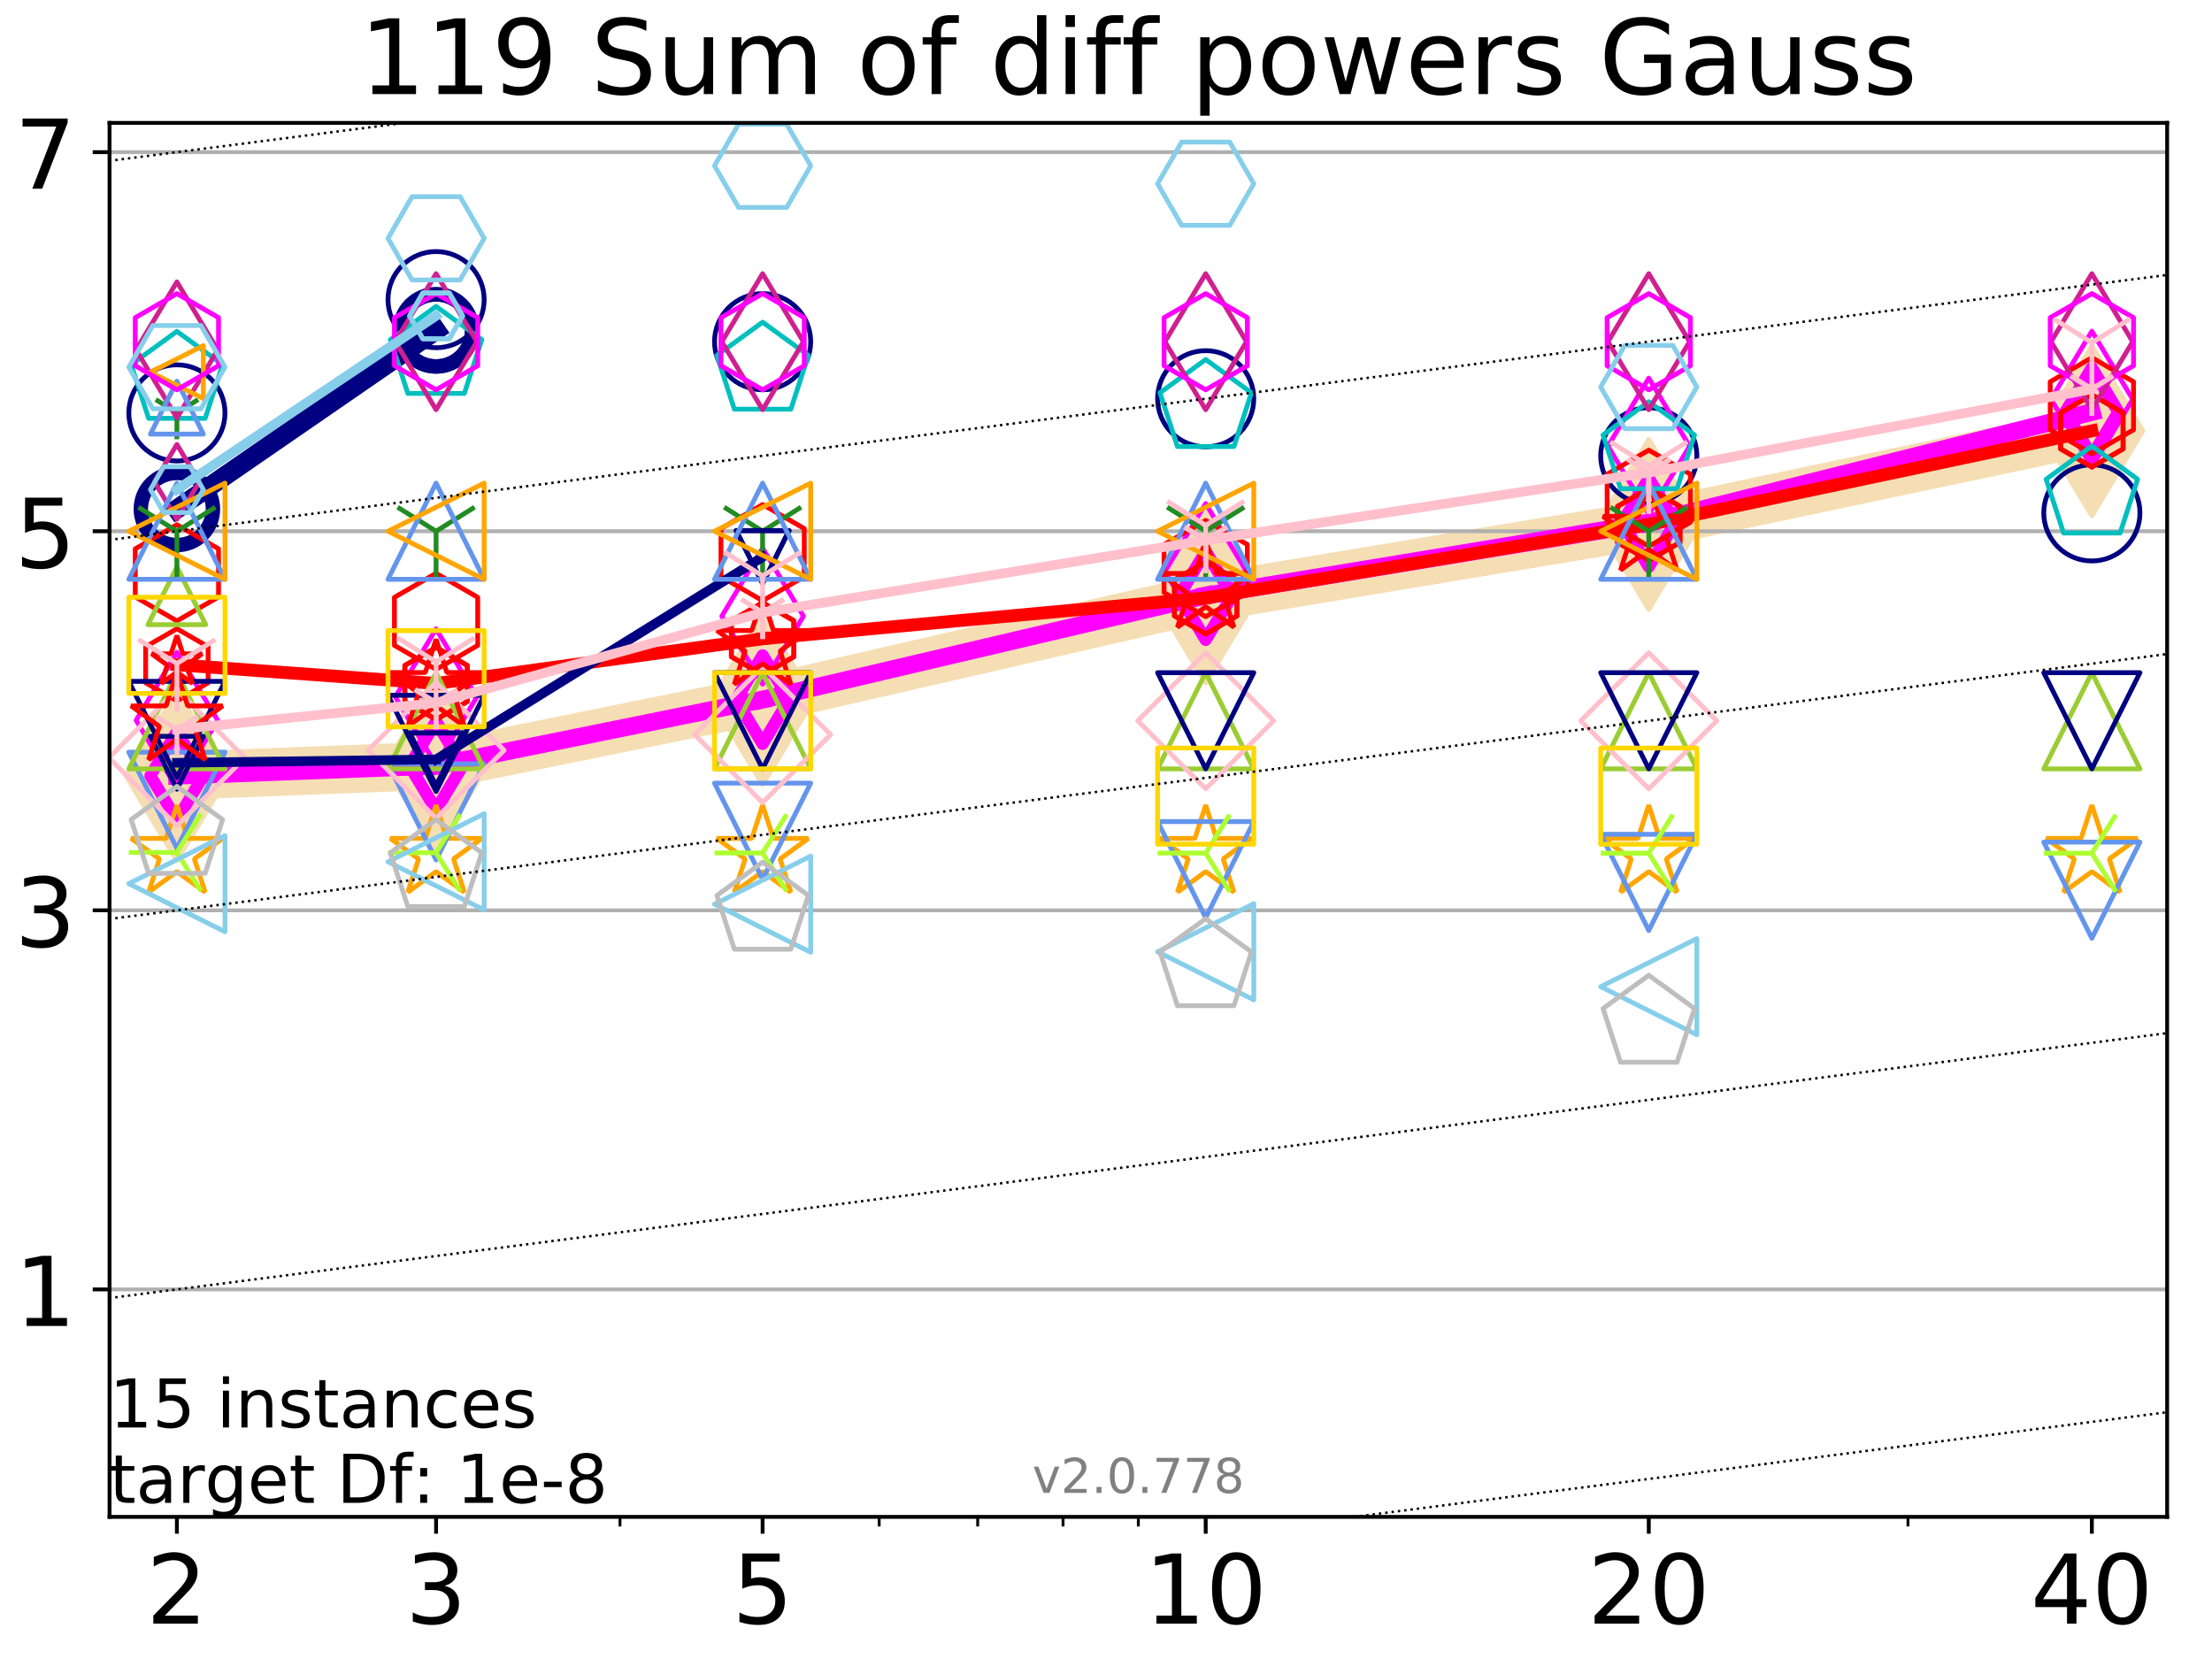 <?xml version="1.0" encoding="utf-8" standalone="no"?>
<!DOCTYPE svg PUBLIC "-//W3C//DTD SVG 1.1//EN"
  "http://www.w3.org/Graphics/SVG/1.1/DTD/svg11.dtd">
<!-- Created with matplotlib (http://matplotlib.org/) -->
<svg height="345pt" version="1.1" viewBox="0 0 460 345" width="460pt" xmlns="http://www.w3.org/2000/svg" xmlns:xlink="http://www.w3.org/1999/xlink">
 <defs>
  <style type="text/css">
*{stroke-linecap:butt;stroke-linejoin:round;}
  </style>
 </defs>
 <g id="figure_1">
  <g id="patch_1">
   <path d="M 0 345.6 
L 460.8 345.6 
L 460.8 0 
L 0 0 
z
" style="fill:#ffffff;"/>
  </g>
  <g id="axes_1">
   <g id="patch_2">
    <path d="M 22.78 315.44 
L 450.672 315.44 
L 450.672 25.56 
L 22.78 25.56 
z
" style="fill:#ffffff;"/>
   </g>
   <g id="line2d_1">
    <path clip-path="url(#pe7cde55227)" d="M 36.786 161.327 
L 90.685 159.245 
L 158.59 145.483 
L 250.732 124.339 
L 342.873 109.05 
L 435.015 89.6 
" style="fill:none;stroke:#f5deb3;stroke-linecap:square;stroke-width:10;"/>
    <defs>
     <path d="M -0 17.678 
L 10.607 0 
L 0 -17.678 
L -10.607 -0 
z
" id="maa69fb5fe0" style="stroke:#f5deb3;stroke-linejoin:miter;"/>
    </defs>
    <g clip-path="url(#pe7cde55227)">
     <use style="fill:#f5deb3;stroke:#f5deb3;stroke-linejoin:miter;" x="36.786" xlink:href="#maa69fb5fe0" y="161.327"/>
     <use style="fill:#f5deb3;stroke:#f5deb3;stroke-linejoin:miter;" x="90.685" xlink:href="#maa69fb5fe0" y="159.245"/>
     <use style="fill:#f5deb3;stroke:#f5deb3;stroke-linejoin:miter;" x="158.59" xlink:href="#maa69fb5fe0" y="145.483"/>
     <use style="fill:#f5deb3;stroke:#f5deb3;stroke-linejoin:miter;" x="250.732" xlink:href="#maa69fb5fe0" y="124.339"/>
     <use style="fill:#f5deb3;stroke:#f5deb3;stroke-linejoin:miter;" x="342.873" xlink:href="#maa69fb5fe0" y="109.05"/>
     <use style="fill:#f5deb3;stroke:#f5deb3;stroke-linejoin:miter;" x="435.015" xlink:href="#maa69fb5fe0" y="89.6"/>
    </g>
   </g>
   <g id="matplotlib.axis_1">
    <g id="xtick_1">
     <g id="line2d_2">
      <defs>
       <path d="M 0 0 
L 0 3.5 
" id="m69b741ff89" style="stroke:#000000;stroke-width:0.8;"/>
      </defs>
      <g>
       <use style="stroke:#000000;stroke-width:0.8;" x="36.786" xlink:href="#m69b741ff89" y="315.44"/>
      </g>
     </g>
     <g id="text_1">
      <!-- 2 -->
      <defs>
       <path d="M 19.188 8.297 
L 53.609 8.297 
L 53.609 0 
L 7.328 0 
L 7.328 8.297 
Q 12.938 14.109 22.625 23.891 
Q 32.328 33.688 34.812 36.531 
Q 39.547 41.844 41.422 45.531 
Q 43.312 49.219 43.312 52.781 
Q 43.312 58.594 39.234 62.25 
Q 35.156 65.922 28.609 65.922 
Q 23.969 65.922 18.812 64.312 
Q 13.672 62.703 7.812 59.422 
L 7.812 69.391 
Q 13.766 71.781 18.938 73 
Q 24.125 74.219 28.422 74.219 
Q 39.75 74.219 46.484 68.547 
Q 53.219 62.891 53.219 53.422 
Q 53.219 48.922 51.531 44.891 
Q 49.859 40.875 45.406 35.406 
Q 44.188 33.984 37.641 27.219 
Q 31.109 20.453 19.188 8.297 
z
" id="DejaVuSans-32"/>
      </defs>
      <g transform="translate(30.423 337.637)scale(0.2 -0.2)">
       <use xlink:href="#DejaVuSans-32"/>
      </g>
     </g>
    </g>
    <g id="xtick_2">
     <g id="line2d_3">
      <g>
       <use style="stroke:#000000;stroke-width:0.8;" x="90.685" xlink:href="#m69b741ff89" y="315.44"/>
      </g>
     </g>
     <g id="text_2">
      <!-- 3 -->
      <defs>
       <path d="M 40.578 39.312 
Q 47.656 37.797 51.625 33 
Q 55.609 28.219 55.609 21.188 
Q 55.609 10.406 48.188 4.484 
Q 40.766 -1.422 27.094 -1.422 
Q 22.516 -1.422 17.656 -0.516 
Q 12.797 0.391 7.625 2.203 
L 7.625 11.719 
Q 11.719 9.328 16.594 8.109 
Q 21.484 6.891 26.812 6.891 
Q 36.078 6.891 40.938 10.547 
Q 45.797 14.203 45.797 21.188 
Q 45.797 27.641 41.281 31.266 
Q 36.766 34.906 28.719 34.906 
L 20.219 34.906 
L 20.219 43.016 
L 29.109 43.016 
Q 36.375 43.016 40.234 45.922 
Q 44.094 48.828 44.094 54.297 
Q 44.094 59.906 40.109 62.906 
Q 36.141 65.922 28.719 65.922 
Q 24.656 65.922 20.016 65.031 
Q 15.375 64.156 9.812 62.312 
L 9.812 71.094 
Q 15.438 72.656 20.344 73.438 
Q 25.25 74.219 29.594 74.219 
Q 40.828 74.219 47.359 69.109 
Q 53.906 64.016 53.906 55.328 
Q 53.906 49.266 50.438 45.094 
Q 46.969 40.922 40.578 39.312 
z
" id="DejaVuSans-33"/>
      </defs>
      <g transform="translate(84.323 337.637)scale(0.2 -0.2)">
       <use xlink:href="#DejaVuSans-33"/>
      </g>
     </g>
    </g>
    <g id="xtick_3">
     <g id="line2d_4">
      <g>
       <use style="stroke:#000000;stroke-width:0.8;" x="158.59" xlink:href="#m69b741ff89" y="315.44"/>
      </g>
     </g>
     <g id="text_3">
      <!-- 5 -->
      <defs>
       <path d="M 10.797 72.906 
L 49.516 72.906 
L 49.516 64.594 
L 19.828 64.594 
L 19.828 46.734 
Q 21.969 47.469 24.109 47.828 
Q 26.266 48.188 28.422 48.188 
Q 40.625 48.188 47.75 41.5 
Q 54.891 34.812 54.891 23.391 
Q 54.891 11.625 47.562 5.094 
Q 40.234 -1.422 26.906 -1.422 
Q 22.312 -1.422 17.547 -0.641 
Q 12.797 0.141 7.719 1.703 
L 7.719 11.625 
Q 12.109 9.234 16.797 8.062 
Q 21.484 6.891 26.703 6.891 
Q 35.156 6.891 40.078 11.328 
Q 45.016 15.766 45.016 23.391 
Q 45.016 31 40.078 35.438 
Q 35.156 39.891 26.703 39.891 
Q 22.75 39.891 18.812 39.016 
Q 14.891 38.141 10.797 36.281 
z
" id="DejaVuSans-35"/>
      </defs>
      <g transform="translate(152.228 337.637)scale(0.2 -0.2)">
       <use xlink:href="#DejaVuSans-35"/>
      </g>
     </g>
    </g>
    <g id="xtick_4">
     <g id="line2d_5">
      <g>
       <use style="stroke:#000000;stroke-width:0.8;" x="250.732" xlink:href="#m69b741ff89" y="315.44"/>
      </g>
     </g>
     <g id="text_4">
      <!-- 10 -->
      <defs>
       <path d="M 12.406 8.297 
L 28.516 8.297 
L 28.516 63.922 
L 10.984 60.406 
L 10.984 69.391 
L 28.422 72.906 
L 38.281 72.906 
L 38.281 8.297 
L 54.391 8.297 
L 54.391 0 
L 12.406 0 
z
" id="DejaVuSans-31"/>
       <path d="M 31.781 66.406 
Q 24.172 66.406 20.328 58.906 
Q 16.5 51.422 16.5 36.375 
Q 16.5 21.391 20.328 13.891 
Q 24.172 6.391 31.781 6.391 
Q 39.453 6.391 43.281 13.891 
Q 47.125 21.391 47.125 36.375 
Q 47.125 51.422 43.281 58.906 
Q 39.453 66.406 31.781 66.406 
z
M 31.781 74.219 
Q 44.047 74.219 50.516 64.516 
Q 56.984 54.828 56.984 36.375 
Q 56.984 17.969 50.516 8.266 
Q 44.047 -1.422 31.781 -1.422 
Q 19.531 -1.422 13.062 8.266 
Q 6.594 17.969 6.594 36.375 
Q 6.594 54.828 13.062 64.516 
Q 19.531 74.219 31.781 74.219 
z
" id="DejaVuSans-30"/>
      </defs>
      <g transform="translate(238.007 337.637)scale(0.2 -0.2)">
       <use xlink:href="#DejaVuSans-31"/>
       <use x="63.623" xlink:href="#DejaVuSans-30"/>
      </g>
     </g>
    </g>
    <g id="xtick_5">
     <g id="line2d_6">
      <g>
       <use style="stroke:#000000;stroke-width:0.8;" x="342.873" xlink:href="#m69b741ff89" y="315.44"/>
      </g>
     </g>
     <g id="text_5">
      <!-- 20 -->
      <g transform="translate(330.148 337.637)scale(0.2 -0.2)">
       <use xlink:href="#DejaVuSans-32"/>
       <use x="63.623" xlink:href="#DejaVuSans-30"/>
      </g>
     </g>
    </g>
    <g id="xtick_6">
     <g id="line2d_7">
      <g>
       <use style="stroke:#000000;stroke-width:0.8;" x="435.015" xlink:href="#m69b741ff89" y="315.44"/>
      </g>
     </g>
     <g id="text_6">
      <!-- 40 -->
      <defs>
       <path d="M 37.797 64.312 
L 12.891 25.391 
L 37.797 25.391 
z
M 35.203 72.906 
L 47.609 72.906 
L 47.609 25.391 
L 58.016 25.391 
L 58.016 17.188 
L 47.609 17.188 
L 47.609 0 
L 37.797 0 
L 37.797 17.188 
L 4.891 17.188 
L 4.891 26.703 
z
" id="DejaVuSans-34"/>
      </defs>
      <g transform="translate(422.29 337.637)scale(0.2 -0.2)">
       <use xlink:href="#DejaVuSans-34"/>
       <use x="63.623" xlink:href="#DejaVuSans-30"/>
      </g>
     </g>
    </g>
    <g id="xtick_7">
     <g id="line2d_8">
      <defs>
       <path d="M 0 0 
L 0 2 
" id="m3e06d6b7c8" style="stroke:#000000;stroke-width:0.6;"/>
      </defs>
      <g>
       <use style="stroke:#000000;stroke-width:0.6;" x="36.786" xlink:href="#m3e06d6b7c8" y="315.44"/>
      </g>
     </g>
    </g>
    <g id="xtick_8">
     <g id="line2d_9">
      <g>
       <use style="stroke:#000000;stroke-width:0.6;" x="90.685" xlink:href="#m3e06d6b7c8" y="315.44"/>
      </g>
     </g>
    </g>
    <g id="xtick_9">
     <g id="line2d_10">
      <g>
       <use style="stroke:#000000;stroke-width:0.6;" x="128.927" xlink:href="#m3e06d6b7c8" y="315.44"/>
      </g>
     </g>
    </g>
    <g id="xtick_10">
     <g id="line2d_11">
      <g>
       <use style="stroke:#000000;stroke-width:0.6;" x="158.59" xlink:href="#m3e06d6b7c8" y="315.44"/>
      </g>
     </g>
    </g>
    <g id="xtick_11">
     <g id="line2d_12">
      <g>
       <use style="stroke:#000000;stroke-width:0.6;" x="182.827" xlink:href="#m3e06d6b7c8" y="315.44"/>
      </g>
     </g>
    </g>
    <g id="xtick_12">
     <g id="line2d_13">
      <g>
       <use style="stroke:#000000;stroke-width:0.6;" x="203.318" xlink:href="#m3e06d6b7c8" y="315.44"/>
      </g>
     </g>
    </g>
    <g id="xtick_13">
     <g id="line2d_14">
      <g>
       <use style="stroke:#000000;stroke-width:0.6;" x="221.069" xlink:href="#m3e06d6b7c8" y="315.44"/>
      </g>
     </g>
    </g>
    <g id="xtick_14">
     <g id="line2d_15">
      <g>
       <use style="stroke:#000000;stroke-width:0.6;" x="236.726" xlink:href="#m3e06d6b7c8" y="315.44"/>
      </g>
     </g>
    </g>
    <g id="xtick_15">
     <g id="line2d_16">
      <g>
       <use style="stroke:#000000;stroke-width:0.6;" x="342.873" xlink:href="#m3e06d6b7c8" y="315.44"/>
      </g>
     </g>
    </g>
    <g id="xtick_16">
     <g id="line2d_17">
      <g>
       <use style="stroke:#000000;stroke-width:0.6;" x="396.773" xlink:href="#m3e06d6b7c8" y="315.44"/>
      </g>
     </g>
    </g>
    <g id="xtick_17">
     <g id="line2d_18">
      <g>
       <use style="stroke:#000000;stroke-width:0.6;" x="435.015" xlink:href="#m3e06d6b7c8" y="315.44"/>
      </g>
     </g>
    </g>
   </g>
   <g id="matplotlib.axis_2">
    <g id="ytick_1">
     <g id="line2d_19">
      <path clip-path="url(#pe7cde55227)" d="M 22.78 268.14 
L 450.672 268.14 
" style="fill:none;stroke:#b0b0b0;stroke-linecap:square;stroke-width:0.8;"/>
     </g>
     <g id="line2d_20">
      <defs>
       <path d="M 0 0 
L -3.5 0 
" id="mb3ef76bc9f" style="stroke:#000000;stroke-width:0.8;"/>
      </defs>
      <g>
       <use style="stroke:#000000;stroke-width:0.8;" x="22.78" xlink:href="#mb3ef76bc9f" y="268.14"/>
      </g>
     </g>
     <g id="text_7">
      <!-- 1 -->
      <g transform="translate(3.055 275.739)scale(0.2 -0.2)">
       <use xlink:href="#DejaVuSans-31"/>
      </g>
     </g>
    </g>
    <g id="ytick_2">
     <g id="line2d_21">
      <path clip-path="url(#pe7cde55227)" d="M 22.78 189.307 
L 450.672 189.307 
" style="fill:none;stroke:#b0b0b0;stroke-linecap:square;stroke-width:0.8;"/>
     </g>
     <g id="line2d_22">
      <g>
       <use style="stroke:#000000;stroke-width:0.8;" x="22.78" xlink:href="#mb3ef76bc9f" y="189.307"/>
      </g>
     </g>
     <g id="text_8">
      <!-- 3 -->
      <g transform="translate(3.055 196.906)scale(0.2 -0.2)">
       <use xlink:href="#DejaVuSans-33"/>
      </g>
     </g>
    </g>
    <g id="ytick_3">
     <g id="line2d_23">
      <path clip-path="url(#pe7cde55227)" d="M 22.78 110.474 
L 450.672 110.474 
" style="fill:none;stroke:#b0b0b0;stroke-linecap:square;stroke-width:0.8;"/>
     </g>
     <g id="line2d_24">
      <g>
       <use style="stroke:#000000;stroke-width:0.8;" x="22.78" xlink:href="#mb3ef76bc9f" y="110.474"/>
      </g>
     </g>
     <g id="text_9">
      <!-- 5 -->
      <g transform="translate(3.055 118.073)scale(0.2 -0.2)">
       <use xlink:href="#DejaVuSans-35"/>
      </g>
     </g>
    </g>
    <g id="ytick_4">
     <g id="line2d_25">
      <path clip-path="url(#pe7cde55227)" d="M 22.78 31.641 
L 450.672 31.641 
" style="fill:none;stroke:#b0b0b0;stroke-linecap:square;stroke-width:0.8;"/>
     </g>
     <g id="line2d_26">
      <g>
       <use style="stroke:#000000;stroke-width:0.8;" x="22.78" xlink:href="#mb3ef76bc9f" y="31.641"/>
      </g>
     </g>
     <g id="text_10">
      <!-- 7 -->
      <defs>
       <path d="M 8.203 72.906 
L 55.078 72.906 
L 55.078 68.703 
L 28.609 0 
L 18.312 0 
L 43.219 64.594 
L 8.203 64.594 
z
" id="DejaVuSans-37"/>
      </defs>
      <g transform="translate(3.055 39.24)scale(0.2 -0.2)">
       <use xlink:href="#DejaVuSans-37"/>
      </g>
     </g>
    </g>
   </g>
   <g id="line2d_27">
    <path clip-path="url(#pe7cde55227)" d="M 36.786 105.852 
L 90.685 68.707 
" style="fill:none;stroke:#000080;stroke-linecap:square;stroke-width:4;"/>
    <defs>
     <path d="M 0 7.5 
C 1.989 7.5 3.897 6.71 5.303 5.303 
C 6.71 3.897 7.5 1.989 7.5 0 
C 7.5 -1.989 6.71 -3.897 5.303 -5.303 
C 3.897 -6.71 1.989 -7.5 0 -7.5 
C -1.989 -7.5 -3.897 -6.71 -5.303 -5.303 
C -6.71 -3.897 -7.5 -1.989 -7.5 0 
C -7.5 1.989 -6.71 3.897 -5.303 5.303 
C -3.897 6.71 -1.989 7.5 0 7.5 
z
" id="m4237218649" style="stroke:#000080;stroke-width:3;"/>
    </defs>
    <g clip-path="url(#pe7cde55227)">
     <use style="fill:none;stroke:#000080;stroke-width:3;" x="36.786" xlink:href="#m4237218649" y="105.852"/>
     <use style="fill:none;stroke:#000080;stroke-width:3;" x="90.685" xlink:href="#m4237218649" y="68.707"/>
    </g>
   </g>
   <g id="line2d_28">
    <path clip-path="url(#pe7cde55227)" d="M 90.685 68.707 
" style="fill:none;stroke:#000080;stroke-linecap:square;stroke-width:4;"/>
    <g clip-path="url(#pe7cde55227)">
     <use style="fill:none;stroke:#000080;stroke-width:3;" x="90.685" xlink:href="#m4237218649" y="68.707"/>
    </g>
   </g>
   <g id="line2d_29"/>
   <g id="line2d_30">
    <defs>
     <path d="M 0 10 
C 2.652 10 5.196 8.946 7.071 7.071 
C 8.946 5.196 10 2.652 10 0 
C 10 -2.652 8.946 -5.196 7.071 -7.071 
C 5.196 -8.946 2.652 -10 0 -10 
C -2.652 -10 -5.196 -8.946 -7.071 -7.071 
C -8.946 -5.196 -10 -2.652 -10 0 
C -10 2.652 -8.946 5.196 -7.071 7.071 
C -5.196 8.946 -2.652 10 0 10 
z
" id="mb01a1cb7a7" style="stroke:#000080;"/>
    </defs>
    <g clip-path="url(#pe7cde55227)">
     <use style="fill:none;stroke:#000080;" x="36.786" xlink:href="#mb01a1cb7a7" y="85.864"/>
     <use style="fill:none;stroke:#000080;" x="90.685" xlink:href="#mb01a1cb7a7" y="62.313"/>
     <use style="fill:none;stroke:#000080;" x="158.59" xlink:href="#mb01a1cb7a7" y="71.058"/>
     <use style="fill:none;stroke:#000080;" x="250.732" xlink:href="#mb01a1cb7a7" y="82.923"/>
     <use style="fill:none;stroke:#000080;" x="342.873" xlink:href="#mb01a1cb7a7" y="94.789"/>
     <use style="fill:none;stroke:#000080;" x="435.015" xlink:href="#mb01a1cb7a7" y="106.654"/>
    </g>
   </g>
   <g id="line2d_31">
    <path clip-path="url(#pe7cde55227)" d="M 36.786 161.328 
L 90.685 159.245 
" style="fill:none;stroke:#ff00ff;stroke-linecap:square;stroke-width:3.667;"/>
    <defs>
     <path d="M -0 9.192 
L 5.515 0 
L 0 -9.192 
L -5.515 -0 
z
" id="m0b7f394ccb" style="stroke:#ff00ff;stroke-linejoin:miter;stroke-width:2.5;"/>
    </defs>
    <g clip-path="url(#pe7cde55227)">
     <use style="fill:none;stroke:#ff00ff;stroke-linejoin:miter;stroke-width:2.5;" x="36.786" xlink:href="#m0b7f394ccb" y="161.328"/>
     <use style="fill:none;stroke:#ff00ff;stroke-linejoin:miter;stroke-width:2.5;" x="90.685" xlink:href="#m0b7f394ccb" y="159.245"/>
    </g>
   </g>
   <g id="line2d_32">
    <path clip-path="url(#pe7cde55227)" d="M 90.685 159.245 
L 158.59 145.483 
" style="fill:none;stroke:#ff00ff;stroke-linecap:square;stroke-width:3.667;"/>
    <g clip-path="url(#pe7cde55227)">
     <use style="fill:none;stroke:#ff00ff;stroke-linejoin:miter;stroke-width:2.5;" x="90.685" xlink:href="#m0b7f394ccb" y="159.245"/>
     <use style="fill:none;stroke:#ff00ff;stroke-linejoin:miter;stroke-width:2.5;" x="158.59" xlink:href="#m0b7f394ccb" y="145.483"/>
    </g>
   </g>
   <g id="line2d_33">
    <path clip-path="url(#pe7cde55227)" d="M 158.59 145.483 
L 250.732 123.861 
" style="fill:none;stroke:#ff00ff;stroke-linecap:square;stroke-width:3.667;"/>
    <g clip-path="url(#pe7cde55227)">
     <use style="fill:none;stroke:#ff00ff;stroke-linejoin:miter;stroke-width:2.5;" x="158.59" xlink:href="#m0b7f394ccb" y="145.483"/>
     <use style="fill:none;stroke:#ff00ff;stroke-linejoin:miter;stroke-width:2.5;" x="250.732" xlink:href="#m0b7f394ccb" y="123.861"/>
    </g>
   </g>
   <g id="line2d_34">
    <path clip-path="url(#pe7cde55227)" d="M 250.732 123.861 
L 342.873 108.676 
" style="fill:none;stroke:#ff00ff;stroke-linecap:square;stroke-width:3.667;"/>
    <g clip-path="url(#pe7cde55227)">
     <use style="fill:none;stroke:#ff00ff;stroke-linejoin:miter;stroke-width:2.5;" x="250.732" xlink:href="#m0b7f394ccb" y="123.861"/>
     <use style="fill:none;stroke:#ff00ff;stroke-linejoin:miter;stroke-width:2.5;" x="342.873" xlink:href="#m0b7f394ccb" y="108.676"/>
    </g>
   </g>
   <g id="line2d_35">
    <path clip-path="url(#pe7cde55227)" d="M 342.873 108.676 
L 435.015 85.688 
" style="fill:none;stroke:#ff00ff;stroke-linecap:square;stroke-width:3.667;"/>
    <g clip-path="url(#pe7cde55227)">
     <use style="fill:none;stroke:#ff00ff;stroke-linejoin:miter;stroke-width:2.5;" x="342.873" xlink:href="#m0b7f394ccb" y="108.676"/>
     <use style="fill:none;stroke:#ff00ff;stroke-linejoin:miter;stroke-width:2.5;" x="435.015" xlink:href="#m0b7f394ccb" y="85.688"/>
    </g>
   </g>
   <g id="line2d_36">
    <path clip-path="url(#pe7cde55227)" d="M 435.015 85.688 
" style="fill:none;stroke:#ff00ff;stroke-linecap:square;stroke-width:3.667;"/>
    <g clip-path="url(#pe7cde55227)">
     <use style="fill:none;stroke:#ff00ff;stroke-linejoin:miter;stroke-width:2.5;" x="435.015" xlink:href="#m0b7f394ccb" y="85.688"/>
    </g>
   </g>
   <g id="line2d_37"/>
   <g id="line2d_38">
    <defs>
     <path d="M -0 14.142 
L 8.485 0 
L -0 -14.142 
L -8.485 -0 
z
" id="m948cb087fa" style="stroke:#ff00ff;stroke-linejoin:miter;"/>
    </defs>
    <g clip-path="url(#pe7cde55227)">
     <use style="fill:none;stroke:#ff00ff;stroke-linejoin:miter;" x="36.786" xlink:href="#m948cb087fa" y="149.799"/>
     <use style="fill:none;stroke:#ff00ff;stroke-linejoin:miter;" x="90.685" xlink:href="#m948cb087fa" y="144.927"/>
     <use style="fill:none;stroke:#ff00ff;stroke-linejoin:miter;" x="158.59" xlink:href="#m948cb087fa" y="128.135"/>
     <use style="fill:none;stroke:#ff00ff;stroke-linejoin:miter;" x="250.732" xlink:href="#m948cb087fa" y="118.865"/>
     <use style="fill:none;stroke:#ff00ff;stroke-linejoin:miter;" x="342.873" xlink:href="#m948cb087fa" y="92.78"/>
     <use style="fill:none;stroke:#ff00ff;stroke-linejoin:miter;" x="435.015" xlink:href="#m948cb087fa" y="83.024"/>
    </g>
   </g>
   <g id="line2d_39"/>
   <g id="line2d_40">
    <defs>
     <path d="M 0 -10 
L -2.245 -3.09 
L -9.511 -3.09 
L -3.633 1.18 
L -5.878 8.09 
L -0 3.82 
L 5.878 8.09 
L 3.633 1.18 
L 9.511 -3.09 
L 2.245 -3.09 
z
" id="m6cfc8df399" style="stroke:#ffa500;stroke-linejoin:bevel;"/>
    </defs>
    <g clip-path="url(#pe7cde55227)">
     <use style="fill:none;stroke:#ffa500;stroke-linejoin:bevel;" x="36.786" xlink:href="#m6cfc8df399" y="177.442"/>
     <use style="fill:none;stroke:#ffa500;stroke-linejoin:bevel;" x="90.685" xlink:href="#m6cfc8df399" y="177.442"/>
     <use style="fill:none;stroke:#ffa500;stroke-linejoin:bevel;" x="158.59" xlink:href="#m6cfc8df399" y="177.442"/>
     <use style="fill:none;stroke:#ffa500;stroke-linejoin:bevel;" x="250.732" xlink:href="#m6cfc8df399" y="177.442"/>
     <use style="fill:none;stroke:#ffa500;stroke-linejoin:bevel;" x="342.873" xlink:href="#m6cfc8df399" y="177.442"/>
     <use style="fill:none;stroke:#ffa500;stroke-linejoin:bevel;" x="435.015" xlink:href="#m6cfc8df399" y="177.442"/>
    </g>
   </g>
   <g id="line2d_41"/>
   <g id="line2d_42">
    <defs>
     <path d="M -0 10 
L 10 -10 
L -10 -10 
z
" id="m7d4282d5a2" style="stroke:#6495ed;stroke-linejoin:miter;"/>
    </defs>
    <g clip-path="url(#pe7cde55227)">
     <use style="fill:none;stroke:#6495ed;stroke-linejoin:miter;" x="36.786" xlink:href="#m7d4282d5a2" y="166.423"/>
     <use style="fill:none;stroke:#6495ed;stroke-linejoin:miter;" x="90.685" xlink:href="#m7d4282d5a2" y="168.828"/>
     <use style="fill:none;stroke:#6495ed;stroke-linejoin:miter;" x="158.59" xlink:href="#m7d4282d5a2" y="172.861"/>
     <use style="fill:none;stroke:#6495ed;stroke-linejoin:miter;" x="250.732" xlink:href="#m7d4282d5a2" y="180.849"/>
     <use style="fill:none;stroke:#6495ed;stroke-linejoin:miter;" x="342.873" xlink:href="#m7d4282d5a2" y="183.5"/>
     <use style="fill:none;stroke:#6495ed;stroke-linejoin:miter;" x="435.015" xlink:href="#m7d4282d5a2" y="185.12"/>
    </g>
   </g>
   <g id="line2d_43">
    <path clip-path="url(#pe7cde55227)" d="M 36.786 138.245 
L 90.685 142.136 
" style="fill:none;stroke:#ff0000;stroke-linecap:square;stroke-width:2.667;"/>
    <defs>
     <path d="M 0 -7.5 
L -6.495 -3.75 
L -6.495 3.75 
L -0 7.5 
L 6.495 3.75 
L 6.495 -3.75 
z
" id="mc90de47ef8" style="stroke:#ff0000;stroke-linejoin:miter;"/>
    </defs>
    <g clip-path="url(#pe7cde55227)">
     <use style="fill:none;stroke:#ff0000;stroke-linejoin:miter;" x="36.786" xlink:href="#mc90de47ef8" y="138.245"/>
     <use style="fill:none;stroke:#ff0000;stroke-linejoin:miter;" x="90.685" xlink:href="#mc90de47ef8" y="142.136"/>
    </g>
   </g>
   <g id="line2d_44">
    <path clip-path="url(#pe7cde55227)" d="M 90.685 142.136 
L 158.59 132.828 
" style="fill:none;stroke:#ff0000;stroke-linecap:square;stroke-width:2.667;"/>
    <g clip-path="url(#pe7cde55227)">
     <use style="fill:none;stroke:#ff0000;stroke-linejoin:miter;" x="90.685" xlink:href="#mc90de47ef8" y="142.136"/>
     <use style="fill:none;stroke:#ff0000;stroke-linejoin:miter;" x="158.59" xlink:href="#mc90de47ef8" y="132.828"/>
    </g>
   </g>
   <g id="line2d_45">
    <path clip-path="url(#pe7cde55227)" d="M 158.59 132.828 
L 250.732 124.339 
" style="fill:none;stroke:#ff0000;stroke-linecap:square;stroke-width:2.667;"/>
    <g clip-path="url(#pe7cde55227)">
     <use style="fill:none;stroke:#ff0000;stroke-linejoin:miter;" x="158.59" xlink:href="#mc90de47ef8" y="132.828"/>
     <use style="fill:none;stroke:#ff0000;stroke-linejoin:miter;" x="250.732" xlink:href="#mc90de47ef8" y="124.339"/>
    </g>
   </g>
   <g id="line2d_46">
    <path clip-path="url(#pe7cde55227)" d="M 250.732 124.339 
L 342.873 109.05 
" style="fill:none;stroke:#ff0000;stroke-linecap:square;stroke-width:2.667;"/>
    <g clip-path="url(#pe7cde55227)">
     <use style="fill:none;stroke:#ff0000;stroke-linejoin:miter;" x="250.732" xlink:href="#mc90de47ef8" y="124.339"/>
     <use style="fill:none;stroke:#ff0000;stroke-linejoin:miter;" x="342.873" xlink:href="#mc90de47ef8" y="109.05"/>
    </g>
   </g>
   <g id="line2d_47">
    <path clip-path="url(#pe7cde55227)" d="M 342.873 109.05 
L 435.015 89.6 
" style="fill:none;stroke:#ff0000;stroke-linecap:square;stroke-width:2.667;"/>
    <g clip-path="url(#pe7cde55227)">
     <use style="fill:none;stroke:#ff0000;stroke-linejoin:miter;" x="342.873" xlink:href="#mc90de47ef8" y="109.05"/>
     <use style="fill:none;stroke:#ff0000;stroke-linejoin:miter;" x="435.015" xlink:href="#mc90de47ef8" y="89.6"/>
    </g>
   </g>
   <g id="line2d_48">
    <path clip-path="url(#pe7cde55227)" d="M 435.015 89.6 
" style="fill:none;stroke:#ff0000;stroke-linecap:square;stroke-width:2.667;"/>
    <g clip-path="url(#pe7cde55227)">
     <use style="fill:none;stroke:#ff0000;stroke-linejoin:miter;" x="435.015" xlink:href="#mc90de47ef8" y="89.6"/>
    </g>
   </g>
   <g id="line2d_49"/>
   <g id="line2d_50">
    <defs>
     <path d="M 0 -10 
L -8.66 -5 
L -8.66 5 
L -0 10 
L 8.66 5 
L 8.66 -5 
z
" id="m96647ea6bb" style="stroke:#ff0000;stroke-linejoin:miter;"/>
    </defs>
    <g clip-path="url(#pe7cde55227)">
     <use style="fill:none;stroke:#ff0000;stroke-linejoin:miter;" x="36.786" xlink:href="#m96647ea6bb" y="119.13"/>
     <use style="fill:none;stroke:#ff0000;stroke-linejoin:miter;" x="90.685" xlink:href="#m96647ea6bb" y="129.218"/>
     <use style="fill:none;stroke:#ff0000;stroke-linejoin:miter;" x="158.59" xlink:href="#m96647ea6bb" y="114.922"/>
     <use style="fill:none;stroke:#ff0000;stroke-linejoin:miter;" x="250.732" xlink:href="#m96647ea6bb" y="118.236"/>
     <use style="fill:none;stroke:#ff0000;stroke-linejoin:miter;" x="342.873" xlink:href="#m96647ea6bb" y="103.614"/>
     <use style="fill:none;stroke:#ff0000;stroke-linejoin:miter;" x="435.015" xlink:href="#m96647ea6bb" y="84.381"/>
    </g>
   </g>
   <g id="line2d_51">
    <path clip-path="url(#pe7cde55227)" d="M 36.786 123.901 
" style="fill:none;stroke:#9acd32;stroke-linecap:square;stroke-width:2.333;"/>
    <defs>
     <path d="M 0 -6 
L -6 6 
L 6 6 
z
" id="m58403d9518" style="stroke:#9acd32;stroke-linejoin:miter;"/>
    </defs>
    <g clip-path="url(#pe7cde55227)">
     <use style="fill:none;stroke:#9acd32;stroke-linejoin:miter;" x="36.786" xlink:href="#m58403d9518" y="123.901"/>
    </g>
   </g>
   <g id="line2d_52"/>
   <g id="line2d_53">
    <defs>
     <path d="M 0 -10 
L -10 10 
L 10 10 
z
" id="m7941bf0b4d" style="stroke:#9acd32;stroke-linejoin:miter;"/>
    </defs>
    <g clip-path="url(#pe7cde55227)">
     <use style="fill:none;stroke:#9acd32;stroke-linejoin:miter;" x="36.786" xlink:href="#m7941bf0b4d" y="149.89"/>
     <use style="fill:none;stroke:#9acd32;stroke-linejoin:miter;" x="90.685" xlink:href="#m7941bf0b4d" y="149.89"/>
     <use style="fill:none;stroke:#9acd32;stroke-linejoin:miter;" x="158.59" xlink:href="#m7941bf0b4d" y="149.89"/>
     <use style="fill:none;stroke:#9acd32;stroke-linejoin:miter;" x="250.732" xlink:href="#m7941bf0b4d" y="149.891"/>
     <use style="fill:none;stroke:#9acd32;stroke-linejoin:miter;" x="342.873" xlink:href="#m7941bf0b4d" y="149.891"/>
     <use style="fill:none;stroke:#9acd32;stroke-linejoin:miter;" x="435.015" xlink:href="#m7941bf0b4d" y="149.891"/>
    </g>
   </g>
   <g id="line2d_54"/>
   <g id="line2d_55">
    <defs>
     <path d="M 0 -10 
L -9.511 -3.09 
L -5.878 8.09 
L 5.878 8.09 
L 9.511 -3.09 
z
" id="m51108552af" style="stroke:#00bfbf;stroke-linejoin:miter;"/>
    </defs>
    <g clip-path="url(#pe7cde55227)">
     <use style="fill:none;stroke:#00bfbf;stroke-linejoin:miter;" x="36.786" xlink:href="#m51108552af" y="78.908"/>
     <use style="fill:none;stroke:#00bfbf;stroke-linejoin:miter;" x="90.685" xlink:href="#m51108552af" y="73.721"/>
     <use style="fill:none;stroke:#00bfbf;stroke-linejoin:miter;" x="158.59" xlink:href="#m51108552af" y="76.999"/>
     <use style="fill:none;stroke:#00bfbf;stroke-linejoin:miter;" x="250.732" xlink:href="#m51108552af" y="84.766"/>
     <use style="fill:none;stroke:#00bfbf;stroke-linejoin:miter;" x="342.873" xlink:href="#m51108552af" y="93.542"/>
     <use style="fill:none;stroke:#00bfbf;stroke-linejoin:miter;" x="435.015" xlink:href="#m51108552af" y="102.754"/>
    </g>
   </g>
   <g id="line2d_56"/>
   <g id="line2d_57">
    <defs>
     <path d="M 0 0 
L -10 -0 
M 0 0 
L 5 8 
M 0 0 
L 5 -8 
" id="m12f2f918c7" style="stroke:#adff2f;"/>
    </defs>
    <g clip-path="url(#pe7cde55227)">
     <use style="fill:none;stroke:#adff2f;" x="36.786" xlink:href="#m12f2f918c7" y="177.271"/>
     <use style="fill:none;stroke:#adff2f;" x="90.685" xlink:href="#m12f2f918c7" y="177.328"/>
     <use style="fill:none;stroke:#adff2f;" x="158.59" xlink:href="#m12f2f918c7" y="177.373"/>
     <use style="fill:none;stroke:#adff2f;" x="250.732" xlink:href="#m12f2f918c7" y="177.408"/>
     <use style="fill:none;stroke:#adff2f;" x="342.873" xlink:href="#m12f2f918c7" y="177.425"/>
     <use style="fill:none;stroke:#adff2f;" x="435.015" xlink:href="#m12f2f918c7" y="177.433"/>
    </g>
   </g>
   <g id="line2d_58">
    <path clip-path="url(#pe7cde55227)" d="M 36.786 85.846 
" style="fill:none;stroke:#228b22;stroke-linecap:square;stroke-width:2;"/>
    <defs>
     <path d="M 0 0 
L 0 5.5 
M 0 0 
L 4.4 -2.75 
M 0 0 
L -4.4 -2.75 
" id="mcc514d7173" style="stroke:#228b22;"/>
    </defs>
    <g clip-path="url(#pe7cde55227)">
     <use style="fill:none;stroke:#228b22;" x="36.786" xlink:href="#mcc514d7173" y="85.846"/>
    </g>
   </g>
   <g id="line2d_59"/>
   <g id="line2d_60">
    <defs>
     <path d="M 0 0 
L 0 10 
M 0 0 
L 8 -5 
M 0 0 
L -8 -5 
" id="m568159f908" style="stroke:#228b22;"/>
    </defs>
    <g clip-path="url(#pe7cde55227)">
     <use style="fill:none;stroke:#228b22;" x="36.786" xlink:href="#m568159f908" y="110.474"/>
     <use style="fill:none;stroke:#228b22;" x="90.685" xlink:href="#m568159f908" y="110.474"/>
     <use style="fill:none;stroke:#228b22;" x="158.59" xlink:href="#m568159f908" y="110.474"/>
     <use style="fill:none;stroke:#228b22;" x="250.732" xlink:href="#m568159f908" y="110.474"/>
     <use style="fill:none;stroke:#228b22;" x="342.873" xlink:href="#m568159f908" y="110.474"/>
    </g>
   </g>
   <g id="line2d_61"/>
   <g id="line2d_62">
    <defs>
     <path d="M -0 14.142 
L 14.142 0 
L 0 -14.142 
L -14.142 -0 
z
" id="mbe83ecb9a3" style="stroke:#ffc0cb;stroke-linejoin:miter;"/>
    </defs>
    <g clip-path="url(#pe7cde55227)">
     <use style="fill:none;stroke:#ffc0cb;stroke-linejoin:miter;" x="36.786" xlink:href="#mbe83ecb9a3" y="157.585"/>
     <use style="fill:none;stroke:#ffc0cb;stroke-linejoin:miter;" x="90.685" xlink:href="#mbe83ecb9a3" y="156.033"/>
     <use style="fill:none;stroke:#ffc0cb;stroke-linejoin:miter;" x="158.59" xlink:href="#mbe83ecb9a3" y="152.764"/>
     <use style="fill:none;stroke:#ffc0cb;stroke-linejoin:miter;" x="250.732" xlink:href="#mbe83ecb9a3" y="149.891"/>
     <use style="fill:none;stroke:#ffc0cb;stroke-linejoin:miter;" x="342.873" xlink:href="#mbe83ecb9a3" y="149.891"/>
    </g>
   </g>
   <g id="line2d_63"/>
   <g id="line2d_64">
    <defs>
     <path d="M -10 -0 
L 10 10 
L 10 -10 
z
" id="m03d1d480f0" style="stroke:#87ceeb;stroke-linejoin:miter;"/>
    </defs>
    <g clip-path="url(#pe7cde55227)">
     <use style="fill:none;stroke:#87ceeb;stroke-linejoin:miter;" x="36.786" xlink:href="#m03d1d480f0" y="183.763"/>
     <use style="fill:none;stroke:#87ceeb;stroke-linejoin:miter;" x="90.685" xlink:href="#m03d1d480f0" y="179.217"/>
     <use style="fill:none;stroke:#87ceeb;stroke-linejoin:miter;" x="158.59" xlink:href="#m03d1d480f0" y="188.034"/>
     <use style="fill:none;stroke:#87ceeb;stroke-linejoin:miter;" x="250.732" xlink:href="#m03d1d480f0" y="197.932"/>
     <use style="fill:none;stroke:#87ceeb;stroke-linejoin:miter;" x="342.873" xlink:href="#m03d1d480f0" y="205.186"/>
    </g>
   </g>
   <g id="line2d_65">
    <path clip-path="url(#pe7cde55227)" d="M 36.786 158.621 
L 90.685 157.926 
" style="fill:none;stroke:#000080;stroke-linecap:square;stroke-width:2;"/>
    <defs>
     <path d="M -0 5.5 
L 5.5 -5.5 
L -5.5 -5.5 
z
" id="m7adf222fe3" style="stroke:#000080;stroke-linejoin:miter;"/>
    </defs>
    <g clip-path="url(#pe7cde55227)">
     <use style="fill:none;stroke:#000080;stroke-linejoin:miter;" x="36.786" xlink:href="#m7adf222fe3" y="158.621"/>
     <use style="fill:none;stroke:#000080;stroke-linejoin:miter;" x="90.685" xlink:href="#m7adf222fe3" y="157.926"/>
    </g>
   </g>
   <g id="line2d_66">
    <path clip-path="url(#pe7cde55227)" d="M 90.685 157.926 
L 158.59 115.836 
" style="fill:none;stroke:#000080;stroke-linecap:square;stroke-width:2;"/>
    <g clip-path="url(#pe7cde55227)">
     <use style="fill:none;stroke:#000080;stroke-linejoin:miter;" x="90.685" xlink:href="#m7adf222fe3" y="157.926"/>
     <use style="fill:none;stroke:#000080;stroke-linejoin:miter;" x="158.59" xlink:href="#m7adf222fe3" y="115.836"/>
    </g>
   </g>
   <g id="line2d_67">
    <path clip-path="url(#pe7cde55227)" d="M 158.59 115.836 
" style="fill:none;stroke:#000080;stroke-linecap:square;stroke-width:2;"/>
    <g clip-path="url(#pe7cde55227)">
     <use style="fill:none;stroke:#000080;stroke-linejoin:miter;" x="158.59" xlink:href="#m7adf222fe3" y="115.836"/>
    </g>
   </g>
   <g id="line2d_68"/>
   <g id="line2d_69">
    <defs>
     <path d="M -0 10 
L 10 -10 
L -10 -10 
z
" id="m0862b5d39c" style="stroke:#000080;stroke-linejoin:miter;"/>
    </defs>
    <g clip-path="url(#pe7cde55227)">
     <use style="fill:none;stroke:#000080;stroke-linejoin:miter;" x="36.786" xlink:href="#m0862b5d39c" y="151.692"/>
     <use style="fill:none;stroke:#000080;stroke-linejoin:miter;" x="90.685" xlink:href="#m0862b5d39c" y="154.588"/>
     <use style="fill:none;stroke:#000080;stroke-linejoin:miter;" x="158.59" xlink:href="#m0862b5d39c" y="149.888"/>
     <use style="fill:none;stroke:#000080;stroke-linejoin:miter;" x="250.732" xlink:href="#m0862b5d39c" y="149.89"/>
     <use style="fill:none;stroke:#000080;stroke-linejoin:miter;" x="342.873" xlink:href="#m0862b5d39c" y="149.889"/>
     <use style="fill:none;stroke:#000080;stroke-linejoin:miter;" x="435.015" xlink:href="#m0862b5d39c" y="149.89"/>
    </g>
   </g>
   <g id="line2d_70">
    <path clip-path="url(#pe7cde55227)" d="M 36.786 137.668 
" style="fill:none;stroke:#ff0000;stroke-linecap:square;stroke-width:2;"/>
    <defs>
     <path d="M 0 -5.5 
L -1.235 -1.7 
L -5.231 -1.7 
L -1.998 0.649 
L -3.233 4.45 
L -0 2.101 
L 3.233 4.45 
L 1.998 0.649 
L 5.231 -1.7 
L 1.235 -1.7 
z
" id="m5be58ebc81" style="stroke:#ff0000;stroke-linejoin:bevel;"/>
    </defs>
    <g clip-path="url(#pe7cde55227)">
     <use style="fill:none;stroke:#ff0000;stroke-linejoin:bevel;" x="36.786" xlink:href="#m5be58ebc81" y="137.668"/>
    </g>
   </g>
   <g id="line2d_71"/>
   <g id="line2d_72">
    <defs>
     <path d="M 0 -10 
L -2.245 -3.09 
L -9.511 -3.09 
L -3.633 1.18 
L -5.878 8.09 
L -0 3.82 
L 5.878 8.09 
L 3.633 1.18 
L 9.511 -3.09 
L 2.245 -3.09 
z
" id="mcfceec3a4d" style="stroke:#ff0000;stroke-linejoin:bevel;"/>
    </defs>
    <g clip-path="url(#pe7cde55227)">
     <use style="fill:none;stroke:#ff0000;stroke-linejoin:bevel;" x="36.786" xlink:href="#mcfceec3a4d" y="149.891"/>
     <use style="fill:none;stroke:#ff0000;stroke-linejoin:bevel;" x="90.685" xlink:href="#mcfceec3a4d" y="142.95"/>
     <use style="fill:none;stroke:#ff0000;stroke-linejoin:bevel;" x="158.59" xlink:href="#mcfceec3a4d" y="134.205"/>
     <use style="fill:none;stroke:#ff0000;stroke-linejoin:bevel;" x="250.732" xlink:href="#mcfceec3a4d" y="122.34"/>
     <use style="fill:none;stroke:#ff0000;stroke-linejoin:bevel;" x="342.873" xlink:href="#mcfceec3a4d" y="110.474"/>
    </g>
   </g>
   <g id="line2d_73"/>
   <g id="line2d_74">
    <defs>
     <path d="M -10 10 
L 10 10 
L 10 -10 
L -10 -10 
z
" id="m8b64c4e21d" style="stroke:#ffd700;stroke-linejoin:miter;"/>
    </defs>
    <g clip-path="url(#pe7cde55227)">
     <use style="fill:none;stroke:#ffd700;stroke-linejoin:miter;" x="36.786" xlink:href="#m8b64c4e21d" y="134.201"/>
     <use style="fill:none;stroke:#ffd700;stroke-linejoin:miter;" x="90.685" xlink:href="#m8b64c4e21d" y="141.142"/>
     <use style="fill:none;stroke:#ffd700;stroke-linejoin:miter;" x="158.59" xlink:href="#m8b64c4e21d" y="149.884"/>
     <use style="fill:none;stroke:#ffd700;stroke-linejoin:miter;" x="250.732" xlink:href="#m8b64c4e21d" y="165.562"/>
     <use style="fill:none;stroke:#ffd700;stroke-linejoin:miter;" x="342.873" xlink:href="#m8b64c4e21d" y="165.567"/>
    </g>
   </g>
   <g id="line2d_75">
    <path clip-path="url(#pe7cde55227)" d="M 36.786 100.205 
" style="fill:none;stroke:#d02090;stroke-linecap:square;stroke-width:2;"/>
    <defs>
     <path d="M -0 7.778 
L 4.667 0 
L -0 -7.778 
L -4.667 -0 
z
" id="m246cc88280" style="stroke:#d02090;stroke-linejoin:miter;"/>
    </defs>
    <g clip-path="url(#pe7cde55227)">
     <use style="fill:none;stroke:#d02090;stroke-linejoin:miter;" x="36.786" xlink:href="#m246cc88280" y="100.205"/>
    </g>
   </g>
   <g id="line2d_76"/>
   <g id="line2d_77">
    <defs>
     <path d="M -0 14.142 
L 8.485 0 
L -0 -14.142 
L -8.485 -0 
z
" id="m7759614749" style="stroke:#d02090;stroke-linejoin:miter;"/>
    </defs>
    <g clip-path="url(#pe7cde55227)">
     <use style="fill:none;stroke:#d02090;stroke-linejoin:miter;" x="36.786" xlink:href="#m7759614749" y="72.772"/>
     <use style="fill:none;stroke:#d02090;stroke-linejoin:miter;" x="90.685" xlink:href="#m7759614749" y="71.058"/>
     <use style="fill:none;stroke:#d02090;stroke-linejoin:miter;" x="158.59" xlink:href="#m7759614749" y="71.058"/>
     <use style="fill:none;stroke:#d02090;stroke-linejoin:miter;" x="250.732" xlink:href="#m7759614749" y="71.058"/>
     <use style="fill:none;stroke:#d02090;stroke-linejoin:miter;" x="342.873" xlink:href="#m7759614749" y="71.058"/>
     <use style="fill:none;stroke:#d02090;stroke-linejoin:miter;" x="435.015" xlink:href="#m7759614749" y="71.058"/>
    </g>
   </g>
   <g id="line2d_78">
    <path clip-path="url(#pe7cde55227)" d="M 36.786 84.773 
" style="fill:none;stroke:#6495ed;stroke-linecap:square;stroke-width:2;"/>
    <defs>
     <path d="M 0 -5.5 
L -5.5 5.5 
L 5.5 5.5 
z
" id="m026376ca2e" style="stroke:#6495ed;stroke-linejoin:miter;"/>
    </defs>
    <g clip-path="url(#pe7cde55227)">
     <use style="fill:none;stroke:#6495ed;stroke-linejoin:miter;" x="36.786" xlink:href="#m026376ca2e" y="84.773"/>
    </g>
   </g>
   <g id="line2d_79"/>
   <g id="line2d_80">
    <defs>
     <path d="M 0 -10 
L -10 10 
L 10 10 
z
" id="m7206d912a1" style="stroke:#6495ed;stroke-linejoin:miter;"/>
    </defs>
    <g clip-path="url(#pe7cde55227)">
     <use style="fill:none;stroke:#6495ed;stroke-linejoin:miter;" x="36.786" xlink:href="#m7206d912a1" y="110.474"/>
     <use style="fill:none;stroke:#6495ed;stroke-linejoin:miter;" x="90.685" xlink:href="#m7206d912a1" y="110.474"/>
     <use style="fill:none;stroke:#6495ed;stroke-linejoin:miter;" x="158.59" xlink:href="#m7206d912a1" y="110.474"/>
     <use style="fill:none;stroke:#6495ed;stroke-linejoin:miter;" x="250.732" xlink:href="#m7206d912a1" y="110.474"/>
     <use style="fill:none;stroke:#6495ed;stroke-linejoin:miter;" x="342.873" xlink:href="#m7206d912a1" y="110.474"/>
    </g>
   </g>
   <g id="line2d_81">
    <path clip-path="url(#pe7cde55227)" d="M 36.786 77.383 
" style="fill:none;stroke:#ffa500;stroke-linecap:square;stroke-width:2;"/>
    <defs>
     <path d="M -5.5 -0 
L 5.5 5.5 
L 5.5 -5.5 
z
" id="m33493b5297" style="stroke:#ffa500;stroke-linejoin:miter;"/>
    </defs>
    <g clip-path="url(#pe7cde55227)">
     <use style="fill:none;stroke:#ffa500;stroke-linejoin:miter;" x="36.786" xlink:href="#m33493b5297" y="77.383"/>
    </g>
   </g>
   <g id="line2d_82"/>
   <g id="line2d_83">
    <defs>
     <path d="M -10 -0 
L 10 10 
L 10 -10 
z
" id="m3100a32e09" style="stroke:#ffa500;stroke-linejoin:miter;"/>
    </defs>
    <g clip-path="url(#pe7cde55227)">
     <use style="fill:none;stroke:#ffa500;stroke-linejoin:miter;" x="36.786" xlink:href="#m3100a32e09" y="110.474"/>
     <use style="fill:none;stroke:#ffa500;stroke-linejoin:miter;" x="90.685" xlink:href="#m3100a32e09" y="110.474"/>
     <use style="fill:none;stroke:#ffa500;stroke-linejoin:miter;" x="158.59" xlink:href="#m3100a32e09" y="110.474"/>
     <use style="fill:none;stroke:#ffa500;stroke-linejoin:miter;" x="250.732" xlink:href="#m3100a32e09" y="110.474"/>
     <use style="fill:none;stroke:#ffa500;stroke-linejoin:miter;" x="342.873" xlink:href="#m3100a32e09" y="110.474"/>
    </g>
   </g>
   <g id="line2d_84"/>
   <g id="line2d_85">
    <defs>
     <path d="M 0 -10 
L -8.66 -5 
L -8.66 5 
L -0 10 
L 8.66 5 
L 8.66 -5 
z
" id="m5fad98e5a1" style="stroke:#ff00ff;stroke-linejoin:miter;"/>
    </defs>
    <g clip-path="url(#pe7cde55227)">
     <use style="fill:none;stroke:#ff00ff;stroke-linejoin:miter;" x="36.786" xlink:href="#m5fad98e5a1" y="71.058"/>
     <use style="fill:none;stroke:#ff00ff;stroke-linejoin:miter;" x="90.685" xlink:href="#m5fad98e5a1" y="71.058"/>
     <use style="fill:none;stroke:#ff00ff;stroke-linejoin:miter;" x="158.59" xlink:href="#m5fad98e5a1" y="71.058"/>
     <use style="fill:none;stroke:#ff00ff;stroke-linejoin:miter;" x="250.732" xlink:href="#m5fad98e5a1" y="71.058"/>
     <use style="fill:none;stroke:#ff00ff;stroke-linejoin:miter;" x="342.873" xlink:href="#m5fad98e5a1" y="71.058"/>
     <use style="fill:none;stroke:#ff00ff;stroke-linejoin:miter;" x="435.015" xlink:href="#m5fad98e5a1" y="71.058"/>
    </g>
   </g>
   <g id="line2d_86"/>
   <g id="line2d_87">
    <defs>
     <path d="M 0 -10 
L -9.511 -3.09 
L -5.878 8.09 
L 5.878 8.09 
L 9.511 -3.09 
z
" id="m454abf4f29" style="stroke:#bebebe;stroke-linejoin:miter;"/>
    </defs>
    <g clip-path="url(#pe7cde55227)">
     <use style="fill:none;stroke:#bebebe;stroke-linejoin:miter;" x="36.786" xlink:href="#m454abf4f29" y="173.526"/>
     <use style="fill:none;stroke:#bebebe;stroke-linejoin:miter;" x="90.685" xlink:href="#m454abf4f29" y="180.44"/>
     <use style="fill:none;stroke:#bebebe;stroke-linejoin:miter;" x="158.59" xlink:href="#m454abf4f29" y="189.304"/>
     <use style="fill:none;stroke:#bebebe;stroke-linejoin:miter;" x="250.732" xlink:href="#m454abf4f29" y="201.05"/>
     <use style="fill:none;stroke:#bebebe;stroke-linejoin:miter;" x="342.873" xlink:href="#m454abf4f29" y="212.814"/>
    </g>
   </g>
   <g id="line2d_88">
    <path clip-path="url(#pe7cde55227)" d="M 36.786 101.815 
L 90.685 65.692 
" style="fill:none;stroke:#87ceeb;stroke-linecap:square;stroke-width:2;"/>
    <defs>
     <path d="M -2.75 -4.763 
L -5.5 -0 
L -2.75 4.763 
L 2.75 4.763 
L 5.5 0 
L 2.75 -4.763 
z
" id="mc1f1eab881" style="stroke:#87ceeb;stroke-linejoin:miter;"/>
    </defs>
    <g clip-path="url(#pe7cde55227)">
     <use style="fill:none;stroke:#87ceeb;stroke-linejoin:miter;" x="36.786" xlink:href="#mc1f1eab881" y="101.815"/>
     <use style="fill:none;stroke:#87ceeb;stroke-linejoin:miter;" x="90.685" xlink:href="#mc1f1eab881" y="65.692"/>
    </g>
   </g>
   <g id="line2d_89">
    <path clip-path="url(#pe7cde55227)" d="M 90.685 65.692 
" style="fill:none;stroke:#87ceeb;stroke-linecap:square;stroke-width:2;"/>
    <g clip-path="url(#pe7cde55227)">
     <use style="fill:none;stroke:#87ceeb;stroke-linejoin:miter;" x="90.685" xlink:href="#mc1f1eab881" y="65.692"/>
    </g>
   </g>
   <g id="line2d_90"/>
   <g id="line2d_91">
    <defs>
     <path d="M -5 -8.66 
L -10 -0 
L -5 8.66 
L 5 8.66 
L 10 0 
L 5 -8.66 
z
" id="me8506d9841" style="stroke:#87ceeb;stroke-linejoin:miter;"/>
    </defs>
    <g clip-path="url(#pe7cde55227)">
     <use style="fill:none;stroke:#87ceeb;stroke-linejoin:miter;" x="36.786" xlink:href="#me8506d9841" y="76.354"/>
     <use style="fill:none;stroke:#87ceeb;stroke-linejoin:miter;" x="90.685" xlink:href="#me8506d9841" y="49.565"/>
     <use style="fill:none;stroke:#87ceeb;stroke-linejoin:miter;" x="158.59" xlink:href="#me8506d9841" y="34.477"/>
     <use style="fill:none;stroke:#87ceeb;stroke-linejoin:miter;" x="250.732" xlink:href="#me8506d9841" y="38.203"/>
     <use style="fill:none;stroke:#87ceeb;stroke-linejoin:miter;" x="342.873" xlink:href="#me8506d9841" y="80.487"/>
    </g>
   </g>
   <g id="line2d_92">
    <path clip-path="url(#pe7cde55227)" d="M 36.786 151.694 
L 90.685 146.149 
" style="fill:none;stroke:#ffc0cb;stroke-linecap:square;stroke-width:2;"/>
    <defs>
     <path d="M 0 0 
L 0 5.5 
M 0 0 
L 4.4 -2.75 
M 0 0 
L -4.4 -2.75 
" id="med7ba6c52f" style="stroke:#ffc0cb;"/>
    </defs>
    <g clip-path="url(#pe7cde55227)">
     <use style="fill:none;stroke:#ffc0cb;" x="36.786" xlink:href="#med7ba6c52f" y="151.694"/>
     <use style="fill:none;stroke:#ffc0cb;" x="90.685" xlink:href="#med7ba6c52f" y="146.149"/>
    </g>
   </g>
   <g id="line2d_93">
    <path clip-path="url(#pe7cde55227)" d="M 90.685 146.149 
L 158.59 127.389 
" style="fill:none;stroke:#ffc0cb;stroke-linecap:square;stroke-width:2;"/>
    <g clip-path="url(#pe7cde55227)">
     <use style="fill:none;stroke:#ffc0cb;" x="90.685" xlink:href="#med7ba6c52f" y="146.149"/>
     <use style="fill:none;stroke:#ffc0cb;" x="158.59" xlink:href="#med7ba6c52f" y="127.389"/>
    </g>
   </g>
   <g id="line2d_94">
    <path clip-path="url(#pe7cde55227)" d="M 158.59 127.389 
L 250.732 112.351 
" style="fill:none;stroke:#ffc0cb;stroke-linecap:square;stroke-width:2;"/>
    <g clip-path="url(#pe7cde55227)">
     <use style="fill:none;stroke:#ffc0cb;" x="158.59" xlink:href="#med7ba6c52f" y="127.389"/>
     <use style="fill:none;stroke:#ffc0cb;" x="250.732" xlink:href="#med7ba6c52f" y="112.351"/>
    </g>
   </g>
   <g id="line2d_95">
    <path clip-path="url(#pe7cde55227)" d="M 250.732 112.351 
L 342.873 98.262 
" style="fill:none;stroke:#ffc0cb;stroke-linecap:square;stroke-width:2;"/>
    <g clip-path="url(#pe7cde55227)">
     <use style="fill:none;stroke:#ffc0cb;" x="250.732" xlink:href="#med7ba6c52f" y="112.351"/>
     <use style="fill:none;stroke:#ffc0cb;" x="342.873" xlink:href="#med7ba6c52f" y="98.262"/>
    </g>
   </g>
   <g id="line2d_96">
    <path clip-path="url(#pe7cde55227)" d="M 342.873 98.262 
L 435.015 80.933 
" style="fill:none;stroke:#ffc0cb;stroke-linecap:square;stroke-width:2;"/>
    <g clip-path="url(#pe7cde55227)">
     <use style="fill:none;stroke:#ffc0cb;" x="342.873" xlink:href="#med7ba6c52f" y="98.262"/>
     <use style="fill:none;stroke:#ffc0cb;" x="435.015" xlink:href="#med7ba6c52f" y="80.933"/>
    </g>
   </g>
   <g id="line2d_97">
    <path clip-path="url(#pe7cde55227)" d="M 435.015 80.933 
" style="fill:none;stroke:#ffc0cb;stroke-linecap:square;stroke-width:2;"/>
    <g clip-path="url(#pe7cde55227)">
     <use style="fill:none;stroke:#ffc0cb;" x="435.015" xlink:href="#med7ba6c52f" y="80.933"/>
    </g>
   </g>
   <g id="line2d_98"/>
   <g id="line2d_99">
    <defs>
     <path d="M 0 0 
L 0 10 
M 0 0 
L 8 -5 
M 0 0 
L -8 -5 
" id="m81bb7b00b6" style="stroke:#ffc0cb;"/>
    </defs>
    <g clip-path="url(#pe7cde55227)">
     <use style="fill:none;stroke:#ffc0cb;" x="36.786" xlink:href="#m81bb7b00b6" y="137.99"/>
     <use style="fill:none;stroke:#ffc0cb;" x="90.685" xlink:href="#m81bb7b00b6" y="137.638"/>
     <use style="fill:none;stroke:#ffc0cb;" x="158.59" xlink:href="#m81bb7b00b6" y="119.766"/>
     <use style="fill:none;stroke:#ffc0cb;" x="250.732" xlink:href="#m81bb7b00b6" y="109.226"/>
     <use style="fill:none;stroke:#ffc0cb;" x="342.873" xlink:href="#m81bb7b00b6" y="96.885"/>
     <use style="fill:none;stroke:#ffc0cb;" x="435.015" xlink:href="#m81bb7b00b6" y="71.26"/>
    </g>
   </g>
   <g id="line2d_100"/>
   <g id="line2d_101">
    <path clip-path="url(#pe7cde55227)" d="M 39.684 346.6 
L 461.8 292.242 
" style="fill:none;stroke:#000000;stroke-dasharray:0.5,0.825;stroke-dashoffset:0;stroke-width:0.5;"/>
   </g>
   <g id="line2d_102">
    <path clip-path="url(#pe7cde55227)" d="M -1 273.006 
L 461.8 213.409 
" style="fill:none;stroke:#000000;stroke-dasharray:0.5,0.825;stroke-dashoffset:0;stroke-width:0.5;"/>
   </g>
   <g id="line2d_103">
    <path clip-path="url(#pe7cde55227)" d="M -1 194.173 
L 461.8 134.576 
" style="fill:none;stroke:#000000;stroke-dasharray:0.5,0.825;stroke-dashoffset:0;stroke-width:0.5;"/>
   </g>
   <g id="line2d_104">
    <path clip-path="url(#pe7cde55227)" d="M -1 115.34 
L 461.8 55.743 
" style="fill:none;stroke:#000000;stroke-dasharray:0.5,0.825;stroke-dashoffset:0;stroke-width:0.5;"/>
   </g>
   <g id="line2d_105">
    <path clip-path="url(#pe7cde55227)" d="M -1 36.507 
L 290.262 -1 
" style="fill:none;stroke:#000000;stroke-dasharray:0.5,0.825;stroke-dashoffset:0;stroke-width:0.5;"/>
   </g>
   <g id="patch_3">
    <path d="M 22.78 315.44 
L 22.78 25.56 
" style="fill:none;stroke:#000000;stroke-linecap:square;stroke-linejoin:miter;stroke-width:0.8;"/>
   </g>
   <g id="patch_4">
    <path d="M 450.672 315.44 
L 450.672 25.56 
" style="fill:none;stroke:#000000;stroke-linecap:square;stroke-linejoin:miter;stroke-width:0.8;"/>
   </g>
   <g id="patch_5">
    <path d="M 22.78 315.44 
L 450.672 315.44 
" style="fill:none;stroke:#000000;stroke-linecap:square;stroke-linejoin:miter;stroke-width:0.8;"/>
   </g>
   <g id="patch_6">
    <path d="M 22.78 25.56 
L 450.672 25.56 
" style="fill:none;stroke:#000000;stroke-linecap:square;stroke-linejoin:miter;stroke-width:0.8;"/>
   </g>
   <g id="text_11">
    <!-- 15 instances -->
    <defs>
     <path id="DejaVuSans-20"/>
     <path d="M 9.422 54.688 
L 18.406 54.688 
L 18.406 0 
L 9.422 0 
z
M 9.422 75.984 
L 18.406 75.984 
L 18.406 64.594 
L 9.422 64.594 
z
" id="DejaVuSans-69"/>
     <path d="M 54.891 33.016 
L 54.891 0 
L 45.906 0 
L 45.906 32.719 
Q 45.906 40.484 42.875 44.328 
Q 39.844 48.188 33.797 48.188 
Q 26.516 48.188 22.312 43.547 
Q 18.109 38.922 18.109 30.906 
L 18.109 0 
L 9.078 0 
L 9.078 54.688 
L 18.109 54.688 
L 18.109 46.188 
Q 21.344 51.125 25.703 53.562 
Q 30.078 56 35.797 56 
Q 45.219 56 50.047 50.172 
Q 54.891 44.344 54.891 33.016 
z
" id="DejaVuSans-6e"/>
     <path d="M 44.281 53.078 
L 44.281 44.578 
Q 40.484 46.531 36.375 47.5 
Q 32.281 48.484 27.875 48.484 
Q 21.188 48.484 17.844 46.438 
Q 14.5 44.391 14.5 40.281 
Q 14.5 37.156 16.891 35.375 
Q 19.281 33.594 26.516 31.984 
L 29.594 31.297 
Q 39.156 29.25 43.188 25.516 
Q 47.219 21.781 47.219 15.094 
Q 47.219 7.469 41.188 3.016 
Q 35.156 -1.422 24.609 -1.422 
Q 20.219 -1.422 15.453 -0.562 
Q 10.688 0.297 5.422 2 
L 5.422 11.281 
Q 10.406 8.688 15.234 7.391 
Q 20.062 6.109 24.812 6.109 
Q 31.156 6.109 34.562 8.281 
Q 37.984 10.453 37.984 14.406 
Q 37.984 18.062 35.516 20.016 
Q 33.062 21.969 24.703 23.781 
L 21.578 24.516 
Q 13.234 26.266 9.516 29.906 
Q 5.812 33.547 5.812 39.891 
Q 5.812 47.609 11.281 51.797 
Q 16.75 56 26.812 56 
Q 31.781 56 36.172 55.266 
Q 40.578 54.547 44.281 53.078 
z
" id="DejaVuSans-73"/>
     <path d="M 18.312 70.219 
L 18.312 54.688 
L 36.812 54.688 
L 36.812 47.703 
L 18.312 47.703 
L 18.312 18.016 
Q 18.312 11.328 20.141 9.422 
Q 21.969 7.516 27.594 7.516 
L 36.812 7.516 
L 36.812 0 
L 27.594 0 
Q 17.188 0 13.234 3.875 
Q 9.281 7.766 9.281 18.016 
L 9.281 47.703 
L 2.688 47.703 
L 2.688 54.688 
L 9.281 54.688 
L 9.281 70.219 
z
" id="DejaVuSans-74"/>
     <path d="M 34.281 27.484 
Q 23.391 27.484 19.188 25 
Q 14.984 22.516 14.984 16.5 
Q 14.984 11.719 18.141 8.906 
Q 21.297 6.109 26.703 6.109 
Q 34.188 6.109 38.703 11.406 
Q 43.219 16.703 43.219 25.484 
L 43.219 27.484 
z
M 52.203 31.203 
L 52.203 0 
L 43.219 0 
L 43.219 8.297 
Q 40.141 3.328 35.547 0.953 
Q 30.953 -1.422 24.312 -1.422 
Q 15.922 -1.422 10.953 3.297 
Q 6 8.016 6 15.922 
Q 6 25.141 12.172 29.828 
Q 18.359 34.516 30.609 34.516 
L 43.219 34.516 
L 43.219 35.406 
Q 43.219 41.609 39.141 45 
Q 35.062 48.391 27.688 48.391 
Q 23 48.391 18.547 47.266 
Q 14.109 46.141 10.016 43.891 
L 10.016 52.203 
Q 14.938 54.109 19.578 55.047 
Q 24.219 56 28.609 56 
Q 40.484 56 46.344 49.844 
Q 52.203 43.703 52.203 31.203 
z
" id="DejaVuSans-61"/>
     <path d="M 48.781 52.594 
L 48.781 44.188 
Q 44.969 46.297 41.141 47.344 
Q 37.312 48.391 33.406 48.391 
Q 24.656 48.391 19.812 42.844 
Q 14.984 37.312 14.984 27.297 
Q 14.984 17.281 19.812 11.734 
Q 24.656 6.203 33.406 6.203 
Q 37.312 6.203 41.141 7.25 
Q 44.969 8.297 48.781 10.406 
L 48.781 2.094 
Q 45.016 0.344 40.984 -0.531 
Q 36.969 -1.422 32.422 -1.422 
Q 20.062 -1.422 12.781 6.344 
Q 5.516 14.109 5.516 27.297 
Q 5.516 40.672 12.859 48.328 
Q 20.219 56 33.016 56 
Q 37.156 56 41.109 55.141 
Q 45.062 54.297 48.781 52.594 
z
" id="DejaVuSans-63"/>
     <path d="M 56.203 29.594 
L 56.203 25.203 
L 14.891 25.203 
Q 15.484 15.922 20.484 11.062 
Q 25.484 6.203 34.422 6.203 
Q 39.594 6.203 44.453 7.469 
Q 49.312 8.734 54.109 11.281 
L 54.109 2.781 
Q 49.266 0.734 44.188 -0.344 
Q 39.109 -1.422 33.891 -1.422 
Q 20.797 -1.422 13.156 6.188 
Q 5.516 13.812 5.516 26.812 
Q 5.516 40.234 12.766 48.109 
Q 20.016 56 32.328 56 
Q 43.359 56 49.781 48.891 
Q 56.203 41.797 56.203 29.594 
z
M 47.219 32.234 
Q 47.125 39.594 43.094 43.984 
Q 39.062 48.391 32.422 48.391 
Q 24.906 48.391 20.391 44.141 
Q 15.875 39.891 15.188 32.172 
z
" id="DejaVuSans-65"/>
    </defs>
    <g transform="translate(22.78 296.851)scale(0.14 -0.14)">
     <use xlink:href="#DejaVuSans-31"/>
     <use x="63.623" xlink:href="#DejaVuSans-35"/>
     <use x="127.246" xlink:href="#DejaVuSans-20"/>
     <use x="159.033" xlink:href="#DejaVuSans-69"/>
     <use x="186.816" xlink:href="#DejaVuSans-6e"/>
     <use x="250.195" xlink:href="#DejaVuSans-73"/>
     <use x="302.295" xlink:href="#DejaVuSans-74"/>
     <use x="341.504" xlink:href="#DejaVuSans-61"/>
     <use x="402.783" xlink:href="#DejaVuSans-6e"/>
     <use x="466.162" xlink:href="#DejaVuSans-63"/>
     <use x="521.143" xlink:href="#DejaVuSans-65"/>
     <use x="582.666" xlink:href="#DejaVuSans-73"/>
    </g>
    <!-- target Df: 1e-8 -->
    <defs>
     <path d="M 41.109 46.297 
Q 39.594 47.172 37.812 47.578 
Q 36.031 48 33.891 48 
Q 26.266 48 22.188 43.047 
Q 18.109 38.094 18.109 28.812 
L 18.109 0 
L 9.078 0 
L 9.078 54.688 
L 18.109 54.688 
L 18.109 46.188 
Q 20.953 51.172 25.484 53.578 
Q 30.031 56 36.531 56 
Q 37.453 56 38.578 55.875 
Q 39.703 55.766 41.062 55.516 
z
" id="DejaVuSans-72"/>
     <path d="M 45.406 27.984 
Q 45.406 37.75 41.375 43.109 
Q 37.359 48.484 30.078 48.484 
Q 22.859 48.484 18.828 43.109 
Q 14.797 37.75 14.797 27.984 
Q 14.797 18.266 18.828 12.891 
Q 22.859 7.516 30.078 7.516 
Q 37.359 7.516 41.375 12.891 
Q 45.406 18.266 45.406 27.984 
z
M 54.391 6.781 
Q 54.391 -7.172 48.188 -13.984 
Q 42 -20.797 29.203 -20.797 
Q 24.469 -20.797 20.266 -20.094 
Q 16.062 -19.391 12.109 -17.922 
L 12.109 -9.188 
Q 16.062 -11.328 19.922 -12.344 
Q 23.781 -13.375 27.781 -13.375 
Q 36.625 -13.375 41.016 -8.766 
Q 45.406 -4.156 45.406 5.172 
L 45.406 9.625 
Q 42.625 4.781 38.281 2.391 
Q 33.938 0 27.875 0 
Q 17.828 0 11.672 7.656 
Q 5.516 15.328 5.516 27.984 
Q 5.516 40.672 11.672 48.328 
Q 17.828 56 27.875 56 
Q 33.938 56 38.281 53.609 
Q 42.625 51.219 45.406 46.391 
L 45.406 54.688 
L 54.391 54.688 
z
" id="DejaVuSans-67"/>
     <path d="M 19.672 64.797 
L 19.672 8.109 
L 31.594 8.109 
Q 46.688 8.109 53.688 14.938 
Q 60.688 21.781 60.688 36.531 
Q 60.688 51.172 53.688 57.984 
Q 46.688 64.797 31.594 64.797 
z
M 9.812 72.906 
L 30.078 72.906 
Q 51.266 72.906 61.172 64.094 
Q 71.094 55.281 71.094 36.531 
Q 71.094 17.672 61.125 8.828 
Q 51.172 0 30.078 0 
L 9.812 0 
z
" id="DejaVuSans-44"/>
     <path d="M 37.109 75.984 
L 37.109 68.5 
L 28.516 68.5 
Q 23.688 68.5 21.797 66.547 
Q 19.922 64.594 19.922 59.516 
L 19.922 54.688 
L 34.719 54.688 
L 34.719 47.703 
L 19.922 47.703 
L 19.922 0 
L 10.891 0 
L 10.891 47.703 
L 2.297 47.703 
L 2.297 54.688 
L 10.891 54.688 
L 10.891 58.5 
Q 10.891 67.625 15.141 71.797 
Q 19.391 75.984 28.609 75.984 
z
" id="DejaVuSans-66"/>
     <path d="M 11.719 12.406 
L 22.016 12.406 
L 22.016 0 
L 11.719 0 
z
M 11.719 51.703 
L 22.016 51.703 
L 22.016 39.312 
L 11.719 39.312 
z
" id="DejaVuSans-3a"/>
     <path d="M 4.891 31.391 
L 31.203 31.391 
L 31.203 23.391 
L 4.891 23.391 
z
" id="DejaVuSans-2d"/>
     <path d="M 31.781 34.625 
Q 24.75 34.625 20.719 30.859 
Q 16.703 27.094 16.703 20.516 
Q 16.703 13.922 20.719 10.156 
Q 24.75 6.391 31.781 6.391 
Q 38.812 6.391 42.859 10.172 
Q 46.922 13.969 46.922 20.516 
Q 46.922 27.094 42.891 30.859 
Q 38.875 34.625 31.781 34.625 
z
M 21.922 38.812 
Q 15.578 40.375 12.031 44.719 
Q 8.5 49.078 8.5 55.328 
Q 8.5 64.062 14.719 69.141 
Q 20.953 74.219 31.781 74.219 
Q 42.672 74.219 48.875 69.141 
Q 55.078 64.062 55.078 55.328 
Q 55.078 49.078 51.531 44.719 
Q 48 40.375 41.703 38.812 
Q 48.828 37.156 52.797 32.312 
Q 56.781 27.484 56.781 20.516 
Q 56.781 9.906 50.312 4.234 
Q 43.844 -1.422 31.781 -1.422 
Q 19.734 -1.422 13.25 4.234 
Q 6.781 9.906 6.781 20.516 
Q 6.781 27.484 10.781 32.312 
Q 14.797 37.156 21.922 38.812 
z
M 18.312 54.391 
Q 18.312 48.734 21.844 45.562 
Q 25.391 42.391 31.781 42.391 
Q 38.141 42.391 41.719 45.562 
Q 45.312 48.734 45.312 54.391 
Q 45.312 60.062 41.719 63.234 
Q 38.141 66.406 31.781 66.406 
Q 25.391 66.406 21.844 63.234 
Q 18.312 60.062 18.312 54.391 
z
" id="DejaVuSans-38"/>
    </defs>
    <g transform="translate(22.78 312.528)scale(0.14 -0.14)">
     <use xlink:href="#DejaVuSans-74"/>
     <use x="39.209" xlink:href="#DejaVuSans-61"/>
     <use x="100.488" xlink:href="#DejaVuSans-72"/>
     <use x="141.586" xlink:href="#DejaVuSans-67"/>
     <use x="205.062" xlink:href="#DejaVuSans-65"/>
     <use x="266.586" xlink:href="#DejaVuSans-74"/>
     <use x="305.795" xlink:href="#DejaVuSans-20"/>
     <use x="337.582" xlink:href="#DejaVuSans-44"/>
     <use x="414.584" xlink:href="#DejaVuSans-66"/>
     <use x="449.742" xlink:href="#DejaVuSans-3a"/>
     <use x="483.434" xlink:href="#DejaVuSans-20"/>
     <use x="515.221" xlink:href="#DejaVuSans-31"/>
     <use x="578.844" xlink:href="#DejaVuSans-65"/>
     <use x="640.367" xlink:href="#DejaVuSans-2d"/>
     <use x="676.451" xlink:href="#DejaVuSans-38"/>
    </g>
   </g>
   <g id="text_12">
    <!-- v2.0.778 -->
    <defs>
     <path d="M 2.984 54.688 
L 12.5 54.688 
L 29.594 8.797 
L 46.688 54.688 
L 56.203 54.688 
L 35.688 0 
L 23.484 0 
z
" id="DejaVuSans-76"/>
     <path d="M 10.688 12.406 
L 21 12.406 
L 21 0 
L 10.688 0 
z
" id="DejaVuSans-2e"/>
    </defs>
    <g style="fill:#808080;" transform="translate(214.682 310.462)scale(0.1 -0.1)">
     <use xlink:href="#DejaVuSans-76"/>
     <use x="59.18" xlink:href="#DejaVuSans-32"/>
     <use x="122.803" xlink:href="#DejaVuSans-2e"/>
     <use x="154.59" xlink:href="#DejaVuSans-30"/>
     <use x="218.213" xlink:href="#DejaVuSans-2e"/>
     <use x="250" xlink:href="#DejaVuSans-37"/>
     <use x="313.623" xlink:href="#DejaVuSans-37"/>
     <use x="377.246" xlink:href="#DejaVuSans-38"/>
    </g>
   </g>
   <g id="text_13">
    <!-- 119 Sum of diff powers Gauss -->
    <defs>
     <path d="M 10.984 1.516 
L 10.984 10.5 
Q 14.703 8.734 18.5 7.812 
Q 22.312 6.891 25.984 6.891 
Q 35.75 6.891 40.891 13.453 
Q 46.047 20.016 46.781 33.406 
Q 43.953 29.203 39.594 26.953 
Q 35.25 24.703 29.984 24.703 
Q 19.047 24.703 12.672 31.312 
Q 6.297 37.938 6.297 49.422 
Q 6.297 60.641 12.938 67.422 
Q 19.578 74.219 30.609 74.219 
Q 43.266 74.219 49.922 64.516 
Q 56.594 54.828 56.594 36.375 
Q 56.594 19.141 48.406 8.859 
Q 40.234 -1.422 26.422 -1.422 
Q 22.703 -1.422 18.891 -0.688 
Q 15.094 0.047 10.984 1.516 
z
M 30.609 32.422 
Q 37.25 32.422 41.125 36.953 
Q 45.016 41.5 45.016 49.422 
Q 45.016 57.281 41.125 61.844 
Q 37.25 66.406 30.609 66.406 
Q 23.969 66.406 20.094 61.844 
Q 16.219 57.281 16.219 49.422 
Q 16.219 41.5 20.094 36.953 
Q 23.969 32.422 30.609 32.422 
z
" id="DejaVuSans-39"/>
     <path d="M 53.516 70.516 
L 53.516 60.891 
Q 47.906 63.578 42.922 64.891 
Q 37.938 66.219 33.297 66.219 
Q 25.25 66.219 20.875 63.094 
Q 16.5 59.969 16.5 54.203 
Q 16.5 49.359 19.406 46.891 
Q 22.312 44.438 30.422 42.922 
L 36.375 41.703 
Q 47.406 39.594 52.656 34.297 
Q 57.906 29 57.906 20.125 
Q 57.906 9.516 50.797 4.047 
Q 43.703 -1.422 29.984 -1.422 
Q 24.812 -1.422 18.969 -0.25 
Q 13.141 0.922 6.891 3.219 
L 6.891 13.375 
Q 12.891 10.016 18.656 8.297 
Q 24.422 6.594 29.984 6.594 
Q 38.422 6.594 43.016 9.906 
Q 47.609 13.234 47.609 19.391 
Q 47.609 24.75 44.312 27.781 
Q 41.016 30.812 33.5 32.328 
L 27.484 33.5 
Q 16.453 35.688 11.516 40.375 
Q 6.594 45.062 6.594 53.422 
Q 6.594 63.094 13.406 68.656 
Q 20.219 74.219 32.172 74.219 
Q 37.312 74.219 42.625 73.281 
Q 47.953 72.359 53.516 70.516 
z
" id="DejaVuSans-53"/>
     <path d="M 8.5 21.578 
L 8.5 54.688 
L 17.484 54.688 
L 17.484 21.922 
Q 17.484 14.156 20.5 10.266 
Q 23.531 6.391 29.594 6.391 
Q 36.859 6.391 41.078 11.031 
Q 45.312 15.672 45.312 23.688 
L 45.312 54.688 
L 54.297 54.688 
L 54.297 0 
L 45.312 0 
L 45.312 8.406 
Q 42.047 3.422 37.719 1 
Q 33.406 -1.422 27.688 -1.422 
Q 18.266 -1.422 13.375 4.438 
Q 8.5 10.297 8.5 21.578 
z
M 31.109 56 
z
" id="DejaVuSans-75"/>
     <path d="M 52 44.188 
Q 55.375 50.25 60.062 53.125 
Q 64.75 56 71.094 56 
Q 79.641 56 84.281 50.016 
Q 88.922 44.047 88.922 33.016 
L 88.922 0 
L 79.891 0 
L 79.891 32.719 
Q 79.891 40.578 77.094 44.375 
Q 74.312 48.188 68.609 48.188 
Q 61.625 48.188 57.562 43.547 
Q 53.516 38.922 53.516 30.906 
L 53.516 0 
L 44.484 0 
L 44.484 32.719 
Q 44.484 40.625 41.703 44.406 
Q 38.922 48.188 33.109 48.188 
Q 26.219 48.188 22.156 43.531 
Q 18.109 38.875 18.109 30.906 
L 18.109 0 
L 9.078 0 
L 9.078 54.688 
L 18.109 54.688 
L 18.109 46.188 
Q 21.188 51.219 25.484 53.609 
Q 29.781 56 35.688 56 
Q 41.656 56 45.828 52.969 
Q 50 49.953 52 44.188 
z
" id="DejaVuSans-6d"/>
     <path d="M 30.609 48.391 
Q 23.391 48.391 19.188 42.75 
Q 14.984 37.109 14.984 27.297 
Q 14.984 17.484 19.156 11.844 
Q 23.344 6.203 30.609 6.203 
Q 37.797 6.203 41.984 11.859 
Q 46.188 17.531 46.188 27.297 
Q 46.188 37.016 41.984 42.703 
Q 37.797 48.391 30.609 48.391 
z
M 30.609 56 
Q 42.328 56 49.016 48.375 
Q 55.719 40.766 55.719 27.297 
Q 55.719 13.875 49.016 6.219 
Q 42.328 -1.422 30.609 -1.422 
Q 18.844 -1.422 12.172 6.219 
Q 5.516 13.875 5.516 27.297 
Q 5.516 40.766 12.172 48.375 
Q 18.844 56 30.609 56 
z
" id="DejaVuSans-6f"/>
     <path d="M 45.406 46.391 
L 45.406 75.984 
L 54.391 75.984 
L 54.391 0 
L 45.406 0 
L 45.406 8.203 
Q 42.578 3.328 38.25 0.953 
Q 33.938 -1.422 27.875 -1.422 
Q 17.969 -1.422 11.734 6.484 
Q 5.516 14.406 5.516 27.297 
Q 5.516 40.188 11.734 48.094 
Q 17.969 56 27.875 56 
Q 33.938 56 38.25 53.625 
Q 42.578 51.266 45.406 46.391 
z
M 14.797 27.297 
Q 14.797 17.391 18.875 11.75 
Q 22.953 6.109 30.078 6.109 
Q 37.203 6.109 41.297 11.75 
Q 45.406 17.391 45.406 27.297 
Q 45.406 37.203 41.297 42.844 
Q 37.203 48.484 30.078 48.484 
Q 22.953 48.484 18.875 42.844 
Q 14.797 37.203 14.797 27.297 
z
" id="DejaVuSans-64"/>
     <path d="M 18.109 8.203 
L 18.109 -20.797 
L 9.078 -20.797 
L 9.078 54.688 
L 18.109 54.688 
L 18.109 46.391 
Q 20.953 51.266 25.266 53.625 
Q 29.594 56 35.594 56 
Q 45.562 56 51.781 48.094 
Q 58.016 40.188 58.016 27.297 
Q 58.016 14.406 51.781 6.484 
Q 45.562 -1.422 35.594 -1.422 
Q 29.594 -1.422 25.266 0.953 
Q 20.953 3.328 18.109 8.203 
z
M 48.688 27.297 
Q 48.688 37.203 44.609 42.844 
Q 40.531 48.484 33.406 48.484 
Q 26.266 48.484 22.188 42.844 
Q 18.109 37.203 18.109 27.297 
Q 18.109 17.391 22.188 11.75 
Q 26.266 6.109 33.406 6.109 
Q 40.531 6.109 44.609 11.75 
Q 48.688 17.391 48.688 27.297 
z
" id="DejaVuSans-70"/>
     <path d="M 4.203 54.688 
L 13.188 54.688 
L 24.422 12.016 
L 35.594 54.688 
L 46.188 54.688 
L 57.422 12.016 
L 68.609 54.688 
L 77.594 54.688 
L 63.281 0 
L 52.688 0 
L 40.922 44.828 
L 29.109 0 
L 18.5 0 
z
" id="DejaVuSans-77"/>
     <path d="M 59.516 10.406 
L 59.516 29.984 
L 43.406 29.984 
L 43.406 38.094 
L 69.281 38.094 
L 69.281 6.781 
Q 63.578 2.734 56.688 0.656 
Q 49.812 -1.422 42 -1.422 
Q 24.906 -1.422 15.25 8.562 
Q 5.609 18.562 5.609 36.375 
Q 5.609 54.25 15.25 64.234 
Q 24.906 74.219 42 74.219 
Q 49.125 74.219 55.547 72.453 
Q 61.969 70.703 67.391 67.281 
L 67.391 56.781 
Q 61.922 61.422 55.766 63.766 
Q 49.609 66.109 42.828 66.109 
Q 29.438 66.109 22.719 58.641 
Q 16.016 51.172 16.016 36.375 
Q 16.016 21.625 22.719 14.156 
Q 29.438 6.688 42.828 6.688 
Q 48.047 6.688 52.141 7.594 
Q 56.25 8.5 59.516 10.406 
z
" id="DejaVuSans-47"/>
    </defs>
    <g transform="translate(74.766 19.56)scale(0.216 -0.216)">
     <use xlink:href="#DejaVuSans-31"/>
     <use x="63.623" xlink:href="#DejaVuSans-31"/>
     <use x="127.246" xlink:href="#DejaVuSans-39"/>
     <use x="190.869" xlink:href="#DejaVuSans-20"/>
     <use x="222.656" xlink:href="#DejaVuSans-53"/>
     <use x="286.133" xlink:href="#DejaVuSans-75"/>
     <use x="349.512" xlink:href="#DejaVuSans-6d"/>
     <use x="446.924" xlink:href="#DejaVuSans-20"/>
     <use x="478.711" xlink:href="#DejaVuSans-6f"/>
     <use x="539.893" xlink:href="#DejaVuSans-66"/>
     <use x="575.098" xlink:href="#DejaVuSans-20"/>
     <use x="606.885" xlink:href="#DejaVuSans-64"/>
     <use x="670.361" xlink:href="#DejaVuSans-69"/>
     <use x="698.145" xlink:href="#DejaVuSans-66"/>
     <use x="733.35" xlink:href="#DejaVuSans-66"/>
     <use x="768.555" xlink:href="#DejaVuSans-20"/>
     <use x="800.342" xlink:href="#DejaVuSans-70"/>
     <use x="863.818" xlink:href="#DejaVuSans-6f"/>
     <use x="925" xlink:href="#DejaVuSans-77"/>
     <use x="1006.787" xlink:href="#DejaVuSans-65"/>
     <use x="1068.311" xlink:href="#DejaVuSans-72"/>
     <use x="1109.424" xlink:href="#DejaVuSans-73"/>
     <use x="1161.523" xlink:href="#DejaVuSans-20"/>
     <use x="1193.311" xlink:href="#DejaVuSans-47"/>
     <use x="1270.801" xlink:href="#DejaVuSans-61"/>
     <use x="1332.08" xlink:href="#DejaVuSans-75"/>
     <use x="1395.459" xlink:href="#DejaVuSans-73"/>
     <use x="1447.559" xlink:href="#DejaVuSans-73"/>
    </g>
   </g>
  </g>
 </g>
 <defs>
  <clipPath id="pe7cde55227">
   <rect height="289.88" width="427.892" x="22.78" y="25.56"/>
  </clipPath>
 </defs>
</svg>
